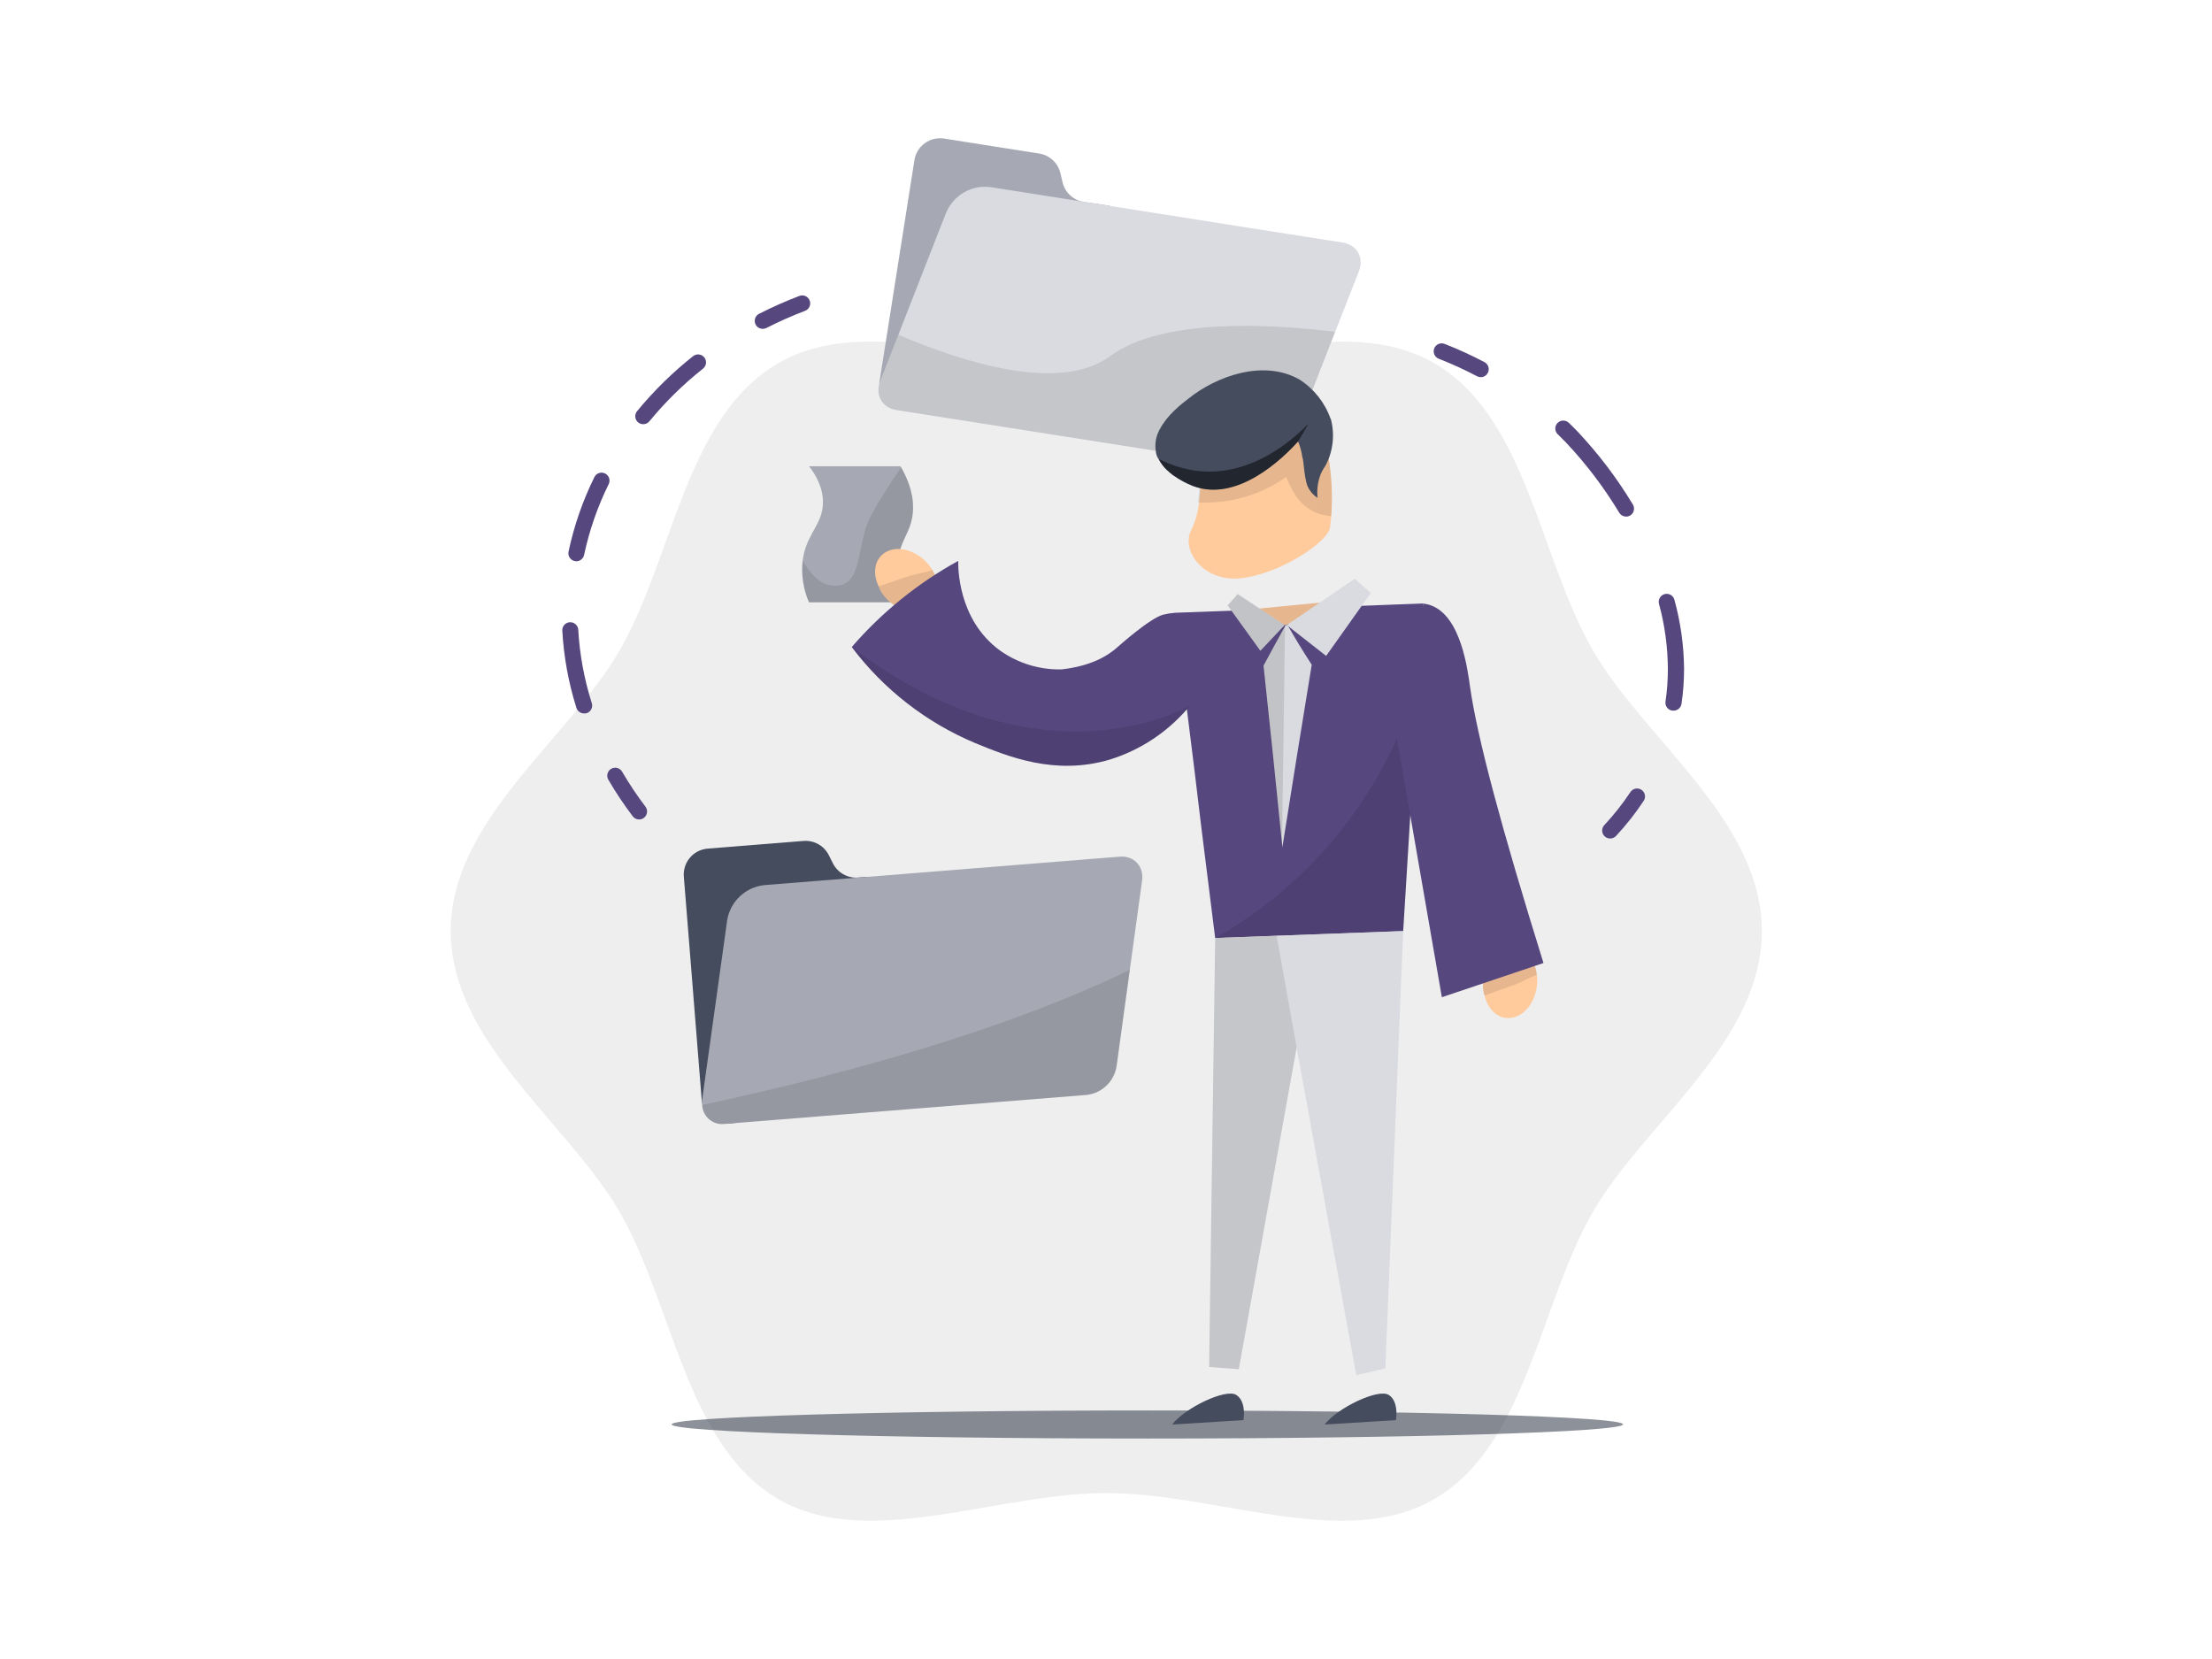 <svg xmlns="http://www.w3.org/2000/svg" width="800" height="600" fill="none" viewBox="0 0 800 600">
    <path d="M163 336.764C163 376.827 205.366 405.973 224.135 438.378C243.431 471.825 248.148 522.791 281.497 542.186C313.902 560.967 360.042 539.993 400.104 539.993C440.167 539.993 486.294 560.967 518.699 542.186C552.048 522.902 556.764 471.825 576.061 438.378C594.83 405.973 637.196 376.925 637.196 336.764C637.196 296.603 594.72 267.555 576.061 235.15C556.764 201.703 552.048 150.614 518.699 131.342C486.294 112.573 440.154 133.535 400.104 133.535C360.054 133.535 313.902 112.573 281.497 131.342C248.05 150.639 243.431 201.703 224.135 235.15C205.366 267.665 163 296.701 163 336.764Z" fill="black" opacity="0.07"/>
    <path d="M325.016 200.686C323.701 206.36 323.925 212.281 325.665 217.838H292.586C290.512 213.087 289.722 207.873 290.295 202.72C290.404 201.838 290.564 200.962 290.773 200.098C292.647 192.355 297.401 189.231 297.621 182.089C297.793 176.428 295.012 171.736 292.586 168.612H325.665L325.922 169.053C330.48 177.078 330.627 183.13 329.904 187.185C328.961 192.441 326.474 194.671 325.016 200.686Z" fill="#A6A9B3"/>
    <path d="M325.016 200.686C323.701 206.359 323.925 212.281 325.665 217.838H292.586C290.512 213.086 289.722 207.873 290.295 202.72C292.953 207.4 296.715 211.676 301.566 211.835C312.482 212.203 309.334 197.268 314.896 186.695C318.234 180.606 321.916 174.712 325.922 169.041C330.48 177.065 330.627 183.118 329.904 187.173C328.961 192.441 326.474 194.671 325.016 200.686Z" fill="black" opacity="0.1"/>
    <path d="M319.93 215.731C318.979 214.656 318.242 213.409 317.762 212.056C315.544 207.388 316.255 202.549 319.71 200.098C324.133 196.937 331.337 198.726 335.955 204.337C336.473 204.912 336.91 205.555 337.254 206.248C340.427 211.37 340.096 217.275 336.188 219.946C331.753 222.972 324.427 221.134 319.93 215.731Z" fill="#FFCB9D" style="fill: #FFCB9D; fill: #FFCB9D;"/>
    <path d="M319.93 215.731C318.978 214.656 318.242 213.409 317.762 212.056C320.028 211.272 321.841 210.696 323.079 210.267C326.546 209.042 327.857 208.576 330.05 207.988C331.814 207.498 333.248 207.204 334.216 207.008L336.298 206.506L337.168 206.065C340.341 211.186 340.023 217.091 336.115 219.75C331.753 222.972 324.427 221.134 319.93 215.731Z" fill="black" opacity="0.1"/>
    <path d="M424.951 221.624C423.521 221.726 422.103 221.952 420.712 222.298C415.885 223.523 404.258 233.961 404.258 233.961C400.681 237.196 394.665 240.871 383.921 242.096C375.954 242.272 368.143 239.875 361.647 235.26C346.247 224.038 346.504 204.729 346.566 202.843C331.979 210.865 318.936 221.419 308.047 234.01C319.594 249.33 335 261.312 352.691 268.731C364.612 273.632 381.581 280.579 401.391 274.698C412.187 271.344 421.835 265.048 429.251 256.517C431.052 270.851 432.841 285.148 434.507 299.483C436.222 312.776 437.791 326.093 439.481 339.239L507.477 336.727C508.347 323.324 509.082 309.921 509.928 296.677C510.418 289.069 510.908 281.608 511.373 273.987L514.792 218.255L424.951 221.624Z" fill="#56477e" style="fill: #56477e; fill: #56477e;"/>
    <path d="M242.867 515.134C242.867 517.928 319.929 520.268 414.928 520.268C509.926 520.268 587.013 517.928 587.013 515.134C587.013 512.341 509.963 510.111 414.965 510.111C319.966 510.111 242.904 512.451 242.904 515.134" fill="#1D2535" opacity="0.5"/>
    <path d="M275.823 118.932C275.172 118.928 274.541 118.703 274.033 118.295C273.526 117.886 273.173 117.317 273.03 116.681C272.888 116.046 272.966 115.38 273.25 114.794C273.535 114.208 274.01 113.736 274.598 113.455C279.319 111.053 284.165 108.906 289.116 107.023C289.831 106.752 290.624 106.776 291.322 107.089C292.019 107.403 292.563 107.981 292.834 108.696C293.106 109.41 293.082 110.204 292.768 110.901C292.455 111.598 291.877 112.143 291.162 112.414C286.405 114.23 281.747 116.295 277.207 118.601C276.781 118.825 276.305 118.939 275.823 118.932Z" fill="#56477e" style="fill: #56477e; fill: #56477e;"/>
    <path d="M211.221 258.023C210.607 258.021 210.009 257.825 209.514 257.461C209.019 257.098 208.651 256.587 208.465 256.002C205.601 246.907 203.885 237.491 203.356 227.97C203.344 227.223 203.623 226.499 204.134 225.953C204.644 225.406 205.347 225.079 206.094 225.039C206.84 224.999 207.574 225.251 208.139 225.74C208.705 226.23 209.058 226.919 209.126 227.664C209.634 236.705 211.281 245.646 214.027 254.274C214.147 254.64 214.192 255.026 214.161 255.41C214.13 255.794 214.023 256.168 213.847 256.51C213.67 256.852 213.427 257.155 213.132 257.402C212.837 257.65 212.496 257.836 212.128 257.95C211.831 258.021 211.525 258.046 211.221 258.023ZM208.44 202.99C208.238 202.988 208.036 202.964 207.84 202.916C207.469 202.839 207.117 202.689 206.804 202.475C206.492 202.261 206.224 201.987 206.018 201.669C205.812 201.352 205.671 200.996 205.603 200.623C205.535 200.251 205.542 199.868 205.622 199.498C207.604 190.159 210.744 181.105 214.97 172.544C215.138 172.205 215.37 171.902 215.655 171.652C215.939 171.403 216.27 171.211 216.628 171.09C216.987 170.968 217.366 170.918 217.743 170.943C218.121 170.967 218.49 171.066 218.83 171.234C219.169 171.401 219.472 171.633 219.722 171.918C219.971 172.202 220.162 172.533 220.284 172.892C220.406 173.25 220.456 173.629 220.431 174.007C220.407 174.384 220.308 174.753 220.14 175.093C216.131 183.21 213.147 191.795 211.258 200.649C211.133 201.306 210.783 201.898 210.269 202.325C209.755 202.752 209.108 202.987 208.44 202.99ZM232.637 153.42C231.969 153.418 231.321 153.189 230.799 152.77C230.208 152.283 229.835 151.58 229.762 150.818C229.688 150.055 229.92 149.295 230.407 148.703C236.436 141.37 243.229 134.7 250.671 128.806C250.967 128.571 251.307 128.396 251.671 128.291C252.034 128.187 252.415 128.155 252.791 128.198C253.167 128.24 253.531 128.357 253.862 128.54C254.193 128.723 254.485 128.97 254.72 129.266C254.956 129.562 255.131 129.901 255.236 130.265C255.34 130.629 255.372 131.01 255.329 131.386C255.287 131.762 255.17 132.126 254.987 132.457C254.804 132.788 254.557 133.079 254.261 133.315C247.138 138.959 240.637 145.345 234.867 152.366C234.594 152.7 234.25 152.968 233.86 153.15C233.47 153.333 233.043 153.425 232.612 153.42H232.637Z" fill="#56477e" style="fill: #56477e; fill: #56477e;"/>
    <path d="M231.146 296.371C230.7 296.372 230.26 296.27 229.86 296.072C229.46 295.874 229.112 295.587 228.842 295.231C225.635 290.998 222.685 286.575 220.009 281.987C219.624 281.326 219.517 280.539 219.713 279.799C219.908 279.059 220.389 278.427 221.05 278.042C221.712 277.657 222.499 277.551 223.239 277.746C223.978 277.941 224.61 278.422 224.995 279.084C227.548 283.471 230.367 287.697 233.437 291.74C233.898 292.349 234.099 293.117 233.996 293.875C233.893 294.633 233.493 295.319 232.885 295.783C232.384 296.161 231.774 296.367 231.146 296.371Z" fill="#56477e" style="fill: #56477e; fill: #56477e;"/>
    <path d="M535.557 136.415C535.088 136.413 534.626 136.3 534.209 136.084C529.707 133.715 525.077 131.596 520.341 129.737C519.629 129.458 519.058 128.907 518.752 128.207C518.446 127.506 518.432 126.712 518.711 126.001C518.991 125.289 519.541 124.718 520.242 124.412C520.943 124.107 521.736 124.092 522.448 124.371C527.381 126.303 532.204 128.508 536.892 130.975C537.458 131.278 537.907 131.761 538.168 132.347C538.429 132.933 538.488 133.59 538.335 134.213C538.182 134.836 537.826 135.391 537.323 135.789C536.82 136.188 536.199 136.408 535.557 136.415Z" fill="#56477e" style="fill: #56477e; fill: #56477e;"/>
    <path d="M605.231 257.007C605.089 257.019 604.945 257.019 604.803 257.007C604.426 256.954 604.064 256.828 603.737 256.634C603.41 256.441 603.124 256.185 602.896 255.881C602.669 255.577 602.503 255.231 602.41 254.863C602.316 254.494 602.297 254.111 602.352 253.735C602.922 249.841 603.209 245.91 603.21 241.974C603.169 234.006 602.09 226.078 600 218.39C599.903 218.024 599.878 217.642 599.928 217.267C599.979 216.891 600.102 216.529 600.292 216.202C600.482 215.874 600.735 215.587 601.036 215.357C601.337 215.127 601.68 214.959 602.046 214.861C602.412 214.764 602.794 214.74 603.169 214.79C603.544 214.84 603.906 214.964 604.234 215.154C604.562 215.343 604.849 215.596 605.079 215.897C605.309 216.198 605.477 216.541 605.574 216.907C607.817 225.064 608.991 233.478 609.066 241.937C609.065 246.157 608.754 250.37 608.135 254.544C608.036 255.239 607.686 255.873 607.151 256.327C606.616 256.781 605.933 257.023 605.231 257.007ZM588.079 186.83C587.586 186.829 587.102 186.701 586.672 186.459C586.243 186.216 585.884 185.867 585.629 185.445C580.122 176.303 573.654 167.777 566.333 160.011C565.438 159.08 564.458 158.1 563.38 157.059C562.829 156.529 562.512 155.802 562.497 155.038C562.482 154.274 562.771 153.536 563.301 152.985C563.83 152.434 564.557 152.116 565.321 152.101C566.085 152.086 566.823 152.376 567.374 152.905C568.501 153.983 569.53 155.025 570.474 155.993C578.087 164.073 584.815 172.945 590.542 182.456C590.81 182.892 590.956 183.392 590.967 183.903C590.978 184.415 590.852 184.92 590.602 185.367C590.352 185.814 589.988 186.186 589.547 186.445C589.106 186.705 588.603 186.841 588.091 186.842L588.079 186.83Z" fill="#56477e" style="fill: #56477e; fill: #56477e;"/>
    <path d="M582.382 303.256C581.81 303.268 581.247 303.108 580.765 302.798C580.284 302.488 579.906 302.041 579.679 301.515C579.453 300.989 579.389 300.407 579.495 299.844C579.601 299.282 579.873 298.763 580.275 298.355C583.708 294.672 586.835 290.714 589.623 286.52C589.826 286.194 590.093 285.912 590.407 285.69C590.721 285.469 591.077 285.312 591.453 285.23C591.828 285.149 592.217 285.143 592.594 285.213C592.972 285.284 593.333 285.429 593.653 285.641C593.974 285.853 594.249 286.127 594.462 286.447C594.676 286.767 594.822 287.127 594.894 287.505C594.966 287.882 594.962 288.271 594.881 288.647C594.801 289.023 594.646 289.379 594.425 289.694C591.47 294.158 588.151 298.371 584.502 302.288C584.234 302.587 583.908 302.827 583.543 302.994C583.178 303.161 582.783 303.25 582.382 303.256Z" fill="#56477e" style="fill: #56477e; fill: #56477e;"/>
    <path d="M322.709 147.429C323.834 145.722 325.061 144.086 326.385 142.528C327.451 141.07 328.602 139.698 329.778 138.387C330.333 135.093 331.203 131.86 332.376 128.733C334.015 119.906 337.977 111.677 343.855 104.891C348.989 97.812 355.852 92.168 363.789 88.499C371.056 83.491 379.499 80.456 388.292 79.69C391.64 79.278 395.014 79.102 398.387 79.163C399.309 77.532 400.315 75.949 401.401 74.422L391.955 73.025C390.115 72.737 388.403 71.907 387.037 70.641C385.671 69.375 384.713 67.732 384.285 65.919L383.514 62.648C383.088 60.834 382.131 59.187 380.765 57.919C379.399 56.651 377.685 55.819 375.844 55.53L341.442 50.115C338.984 49.727 336.472 50.331 334.46 51.795C332.447 53.258 331.098 55.461 330.709 57.919L327.365 79.151L318.115 137.836C317.818 139.712 318.099 141.634 318.919 143.347C319.74 145.06 321.062 146.484 322.709 147.429Z" fill="#A6A9B3"/>
    <path d="M491.451 98.165L482.875 120.01L466.789 161.236C465.742 163.7 463.926 165.759 461.611 167.104C459.296 168.449 456.608 169.008 453.949 168.697L324.181 148.299C319.023 147.49 316.401 142.822 318.337 137.885L324.904 121.076L340.487 81.234L342.203 76.872C343.492 73.827 345.734 71.281 348.592 69.618C351.451 67.955 354.771 67.263 358.056 67.647L409.17 75.696L448.571 81.907L485.631 87.727C490.789 88.56 493.411 93.228 491.451 98.165Z" fill="#DADBE0"/>
    <path d="M482.875 120.01L466.789 161.236C465.742 163.7 463.926 165.759 461.611 167.104C459.296 168.449 456.608 169.008 453.949 168.697L324.181 148.299C319.023 147.49 316.401 142.822 318.337 137.885L324.904 121.076C348.304 131.073 383.368 142.197 401.402 128.855C420.024 115.085 458.433 117.008 482.875 120.01Z" fill="black" opacity="0.1"/>
    <path d="M423.983 515.195L449.711 513.615C449.711 513.615 450.936 506.987 447.15 504.512C443.365 502.037 428.503 509.192 423.934 515.195" fill="#454C5E"/>
    <path d="M479.127 515.195L504.855 513.615C504.855 513.615 506.081 506.987 502.295 504.512C498.509 502.037 483.648 509.192 479.078 515.195" fill="#454C5E"/>
    <path d="M437.301 494.368L448.033 495.189L468.947 378.799C476.126 418.322 483.314 457.838 490.509 497.345L501.033 494.895C503.181 442.188 505.329 389.47 507.478 336.74L461.718 338.43L439.494 339.251C438.751 390.969 438.02 442.674 437.301 494.368Z" fill="#DADBE0"/>
    <path d="M437.301 494.368L448.033 495.189L468.947 378.799L461.718 338.455L439.494 339.275C438.751 390.977 438.02 442.674 437.301 494.368Z" fill="black" opacity="0.1"/>
    <path d="M476.186 146.535C477.08 150.075 478.342 155.405 479.775 161.788C480.069 163.282 480.266 164.483 480.4 164.924C481.641 172.086 482.003 179.372 481.478 186.622C481.295 188.116 481.209 189.403 481.013 190.873C480.376 194.548 471.898 201.201 461.619 205.575C458.085 207.103 454.384 208.209 450.592 208.87C438.745 211.125 430.439 203.467 429.899 196.337C429.75 194.633 430.122 192.924 430.965 191.436C432.394 188.388 433.297 185.12 433.636 181.77C434.228 177.304 434.416 172.793 434.2 168.293C434.233 166.878 434.179 165.463 434.04 164.054L442.347 150.97L469.3 142.933C470.366 147.527 472.523 150.357 474.017 150.284C475.512 150.21 476.063 147.221 476.186 146.535Z" fill="#FFCB9D" style="fill: #FFCB9D; fill: #FFCB9D;"/>
    <path d="M476.185 146.534C477.079 150.075 478.341 155.405 479.775 161.788C480.069 163.282 480.265 164.483 480.4 164.924C481.64 172.086 482.002 179.372 481.478 186.622C479.562 186.547 477.674 186.132 475.903 185.396C473.981 184.547 472.229 183.356 470.733 181.88C469.209 180.26 467.934 178.422 466.947 176.428C466.274 175.203 465.722 173.782 465.159 172.52C455.875 179.074 444.652 182.303 433.305 181.684C433.903 177.219 434.092 172.707 433.868 168.207C433.905 166.801 433.856 165.393 433.721 163.993L442.052 150.921L469.006 142.884C470.059 147.49 472.216 150.308 473.722 150.234C475.229 150.161 476.026 147.331 476.173 146.682" fill="black" opacity="0.1"/>
    <path d="M481.269 151.362C482.816 157.01 482.177 163.034 479.48 168.232C478.819 169.2 478.255 170.168 477.802 171.099C476.641 173.924 476.194 176.991 476.503 180.03C474.791 178.953 473.476 177.349 472.754 175.46C471.737 172.581 471.419 166.676 471.198 165.941L471.063 165.5C470.939 165.059 470.857 164.608 470.818 164.152C470.526 162.656 470.091 161.191 469.52 159.778L469.434 159.668C463.847 165.929 447.381 181.782 431.454 175.779C428.979 174.808 426.63 173.541 424.458 172.005C424.228 171.894 424.02 171.74 423.846 171.552C423.309 171.166 422.808 170.731 422.351 170.253L422.167 170.155C420.88 168.973 419.814 167.571 419.019 166.014L418.676 165.5C418.319 164.822 418.098 164.081 418.026 163.319C417.537 160.42 418.107 157.441 419.631 154.927C422.29 150.026 427.166 146.179 429.886 144.109C439.981 136.023 456.986 129.848 470.01 137.284C475.235 140.647 479.189 145.657 481.244 151.521" fill="#454C5E"/>
    <path d="M469.473 159.644C463.886 165.904 447.42 181.758 431.493 175.755C429.017 174.784 426.668 173.517 424.497 171.981C424.268 171.867 424.061 171.713 423.885 171.528C423.35 171.139 422.85 170.704 422.39 170.229C422.387 170.212 422.381 170.195 422.371 170.18C422.361 170.165 422.348 170.153 422.333 170.143C422.318 170.134 422.301 170.128 422.283 170.126C422.266 170.124 422.248 170.126 422.231 170.131C420.936 168.956 419.868 167.552 419.082 165.99C423.057 168.029 427.328 169.43 431.738 170.143C453.472 173.488 470.171 156.336 472.842 153.592L473.124 153.396C472.009 155.466 470.673 157.61 469.448 159.693" fill="black" opacity="0.5"/>
    <path d="M479.198 217.777C475.552 221.86 470.72 224.701 465.378 225.9L464.631 226.071L451.02 220.509L479.198 217.777Z" fill="#FFCB9D" style="fill: #FFCB9D; fill: #FFCB9D;"/>
    <path d="M479.198 217.777C475.552 221.86 470.72 224.701 465.378 225.9L464.631 226.071L451.02 220.509L479.198 217.777Z" fill="black" opacity="0.1"/>
    <path d="M464.608 226.071L447.639 214.861L443.988 218.941L455.835 235.358L464.608 226.071Z" fill="#DADBE0"/>
    <path d="M465.367 226.059L489.968 209.336L495.788 214.445L479.616 237.22L465.367 226.059Z" fill="#DADBE0"/>
    <path d="M464.608 226.071L447.639 214.861L443.988 218.941L455.835 235.358L464.608 226.071Z" fill="black" opacity="0.11"/>
    <path d="M474.407 240.406C470.817 262.458 467.228 284.425 463.785 306.429C461.604 284.487 459.289 262.544 456.961 240.749C459.656 235.787 462.205 230.947 464.973 226.047L465.733 226.169C468.441 230.972 471.344 235.689 474.407 240.406Z" fill="#DADBE0"/>
    <path d="M464.756 226.083L463.641 306.49C461.448 284.536 459.132 262.581 456.805 240.798C459.5 235.848 462.048 230.874 464.756 226.083Z" fill="black" opacity="0.11"/>
    <path d="M507.476 336.764L439.492 339.276C473.355 320.093 498.864 288.993 511.053 252.032C511.298 257.382 511.539 262.736 511.776 268.094L507.476 336.764Z" fill="black" opacity="0.1"/>
    <path d="M536.342 355.815C536.252 357.244 536.443 358.676 536.906 360.03C538.057 365.065 541.635 368.422 545.849 368.202C551.289 367.932 555.822 362.076 555.969 354.798C556.01 354.026 555.952 353.252 555.798 352.495C555.099 346.516 551.216 342.118 546.462 342.412C541.157 342.755 536.55 348.758 536.342 355.815Z" fill="#FFCB9D" style="fill: #FFCB9D; fill: #FFCB9D;"/>
    <path d="M536.342 355.815C536.252 357.243 536.443 358.675 536.906 360.03C539.16 359.246 540.949 358.572 542.186 358.143C545.653 356.918 546.989 356.489 549.072 355.595C550.75 354.884 552.061 354.235 552.931 353.781L554.879 352.887L555.847 352.691C555.148 346.7 551.265 342.314 546.523 342.608C541.157 342.755 536.55 348.758 536.342 355.815Z" fill="black" opacity="0.1"/>
    <path d="M514.802 218.292C515.683 218.396 516.55 218.598 517.387 218.892C528.413 222.751 530.79 242.305 531.66 248.406C534.319 267.016 543.042 299.519 558.221 348.293L521.467 360.655L505.074 266.22L514.802 218.292Z" fill="#56477e" style="fill: #56477e; fill: #56477e;"/>
    <path d="M266.022 405.042C264.454 395.989 265.343 386.681 268.595 378.089C270.224 369.265 274.183 361.038 280.062 354.259C285.195 347.177 292.058 341.529 299.995 337.854C303.02 335.779 306.261 334.037 309.662 332.66C310.21 329.355 311.084 326.113 312.271 322.981C312.646 320.998 313.137 319.038 313.742 317.113L310.372 317.382C308.515 317.528 306.656 317.119 305.031 316.208C303.406 315.296 302.088 313.922 301.245 312.261L299.738 309.259C298.899 307.597 297.584 306.222 295.961 305.31C294.337 304.398 292.479 303.99 290.623 304.138L255.89 306.919C253.417 307.129 251.127 308.308 249.52 310.199C247.914 312.09 247.12 314.54 247.314 317.015L249.041 338.504L253.77 397.691C253.98 400.164 255.158 402.454 257.05 404.06C258.941 405.667 261.391 406.46 263.866 406.267L266.255 406.071L266.022 405.042Z" fill="#454C5E"/>
    <path d="M413.043 318.583L408.62 350.718L403.805 385.721C403.367 388.363 402.084 390.791 400.149 392.642C398.214 394.492 395.731 395.667 393.073 395.988L262.129 406.475C261.131 406.611 260.117 406.537 259.15 406.257C258.183 405.977 257.285 405.498 256.515 404.851C255.744 404.204 255.117 403.402 254.674 402.498C254.232 401.594 253.983 400.608 253.945 399.602C253.878 398.975 253.878 398.342 253.945 397.715L262.349 337.45L262.986 332.807C263.527 329.544 265.111 326.544 267.501 324.258C269.891 321.971 272.959 320.522 276.242 320.126L327.821 315.998L367.553 312.812L404.969 309.823C410.152 309.406 413.79 313.327 413.043 318.583Z" fill="#A6A9B3"/>
    <path d="M408.644 350.719L403.83 385.721C403.391 388.363 402.108 390.791 400.173 392.642C398.238 394.492 395.755 395.667 393.097 395.988L262.153 406.475C261.155 406.611 260.141 406.537 259.174 406.257C258.207 405.977 257.31 405.498 256.539 404.851C255.768 404.204 255.141 403.402 254.699 402.498C254.256 401.594 254.007 400.608 253.969 399.602C334.89 382.34 383.014 363.264 408.644 350.719Z" fill="black" opacity="0.1"/>
    <path d="M430.464 255.144C422.893 264.37 412.793 271.183 401.403 274.747C381.592 280.627 364.648 273.669 352.703 268.78C335.012 261.36 319.606 249.379 308.059 234.059C377.415 286.716 430.464 255.144 430.464 255.144Z" fill="black" opacity="0.1"/>
</svg>
